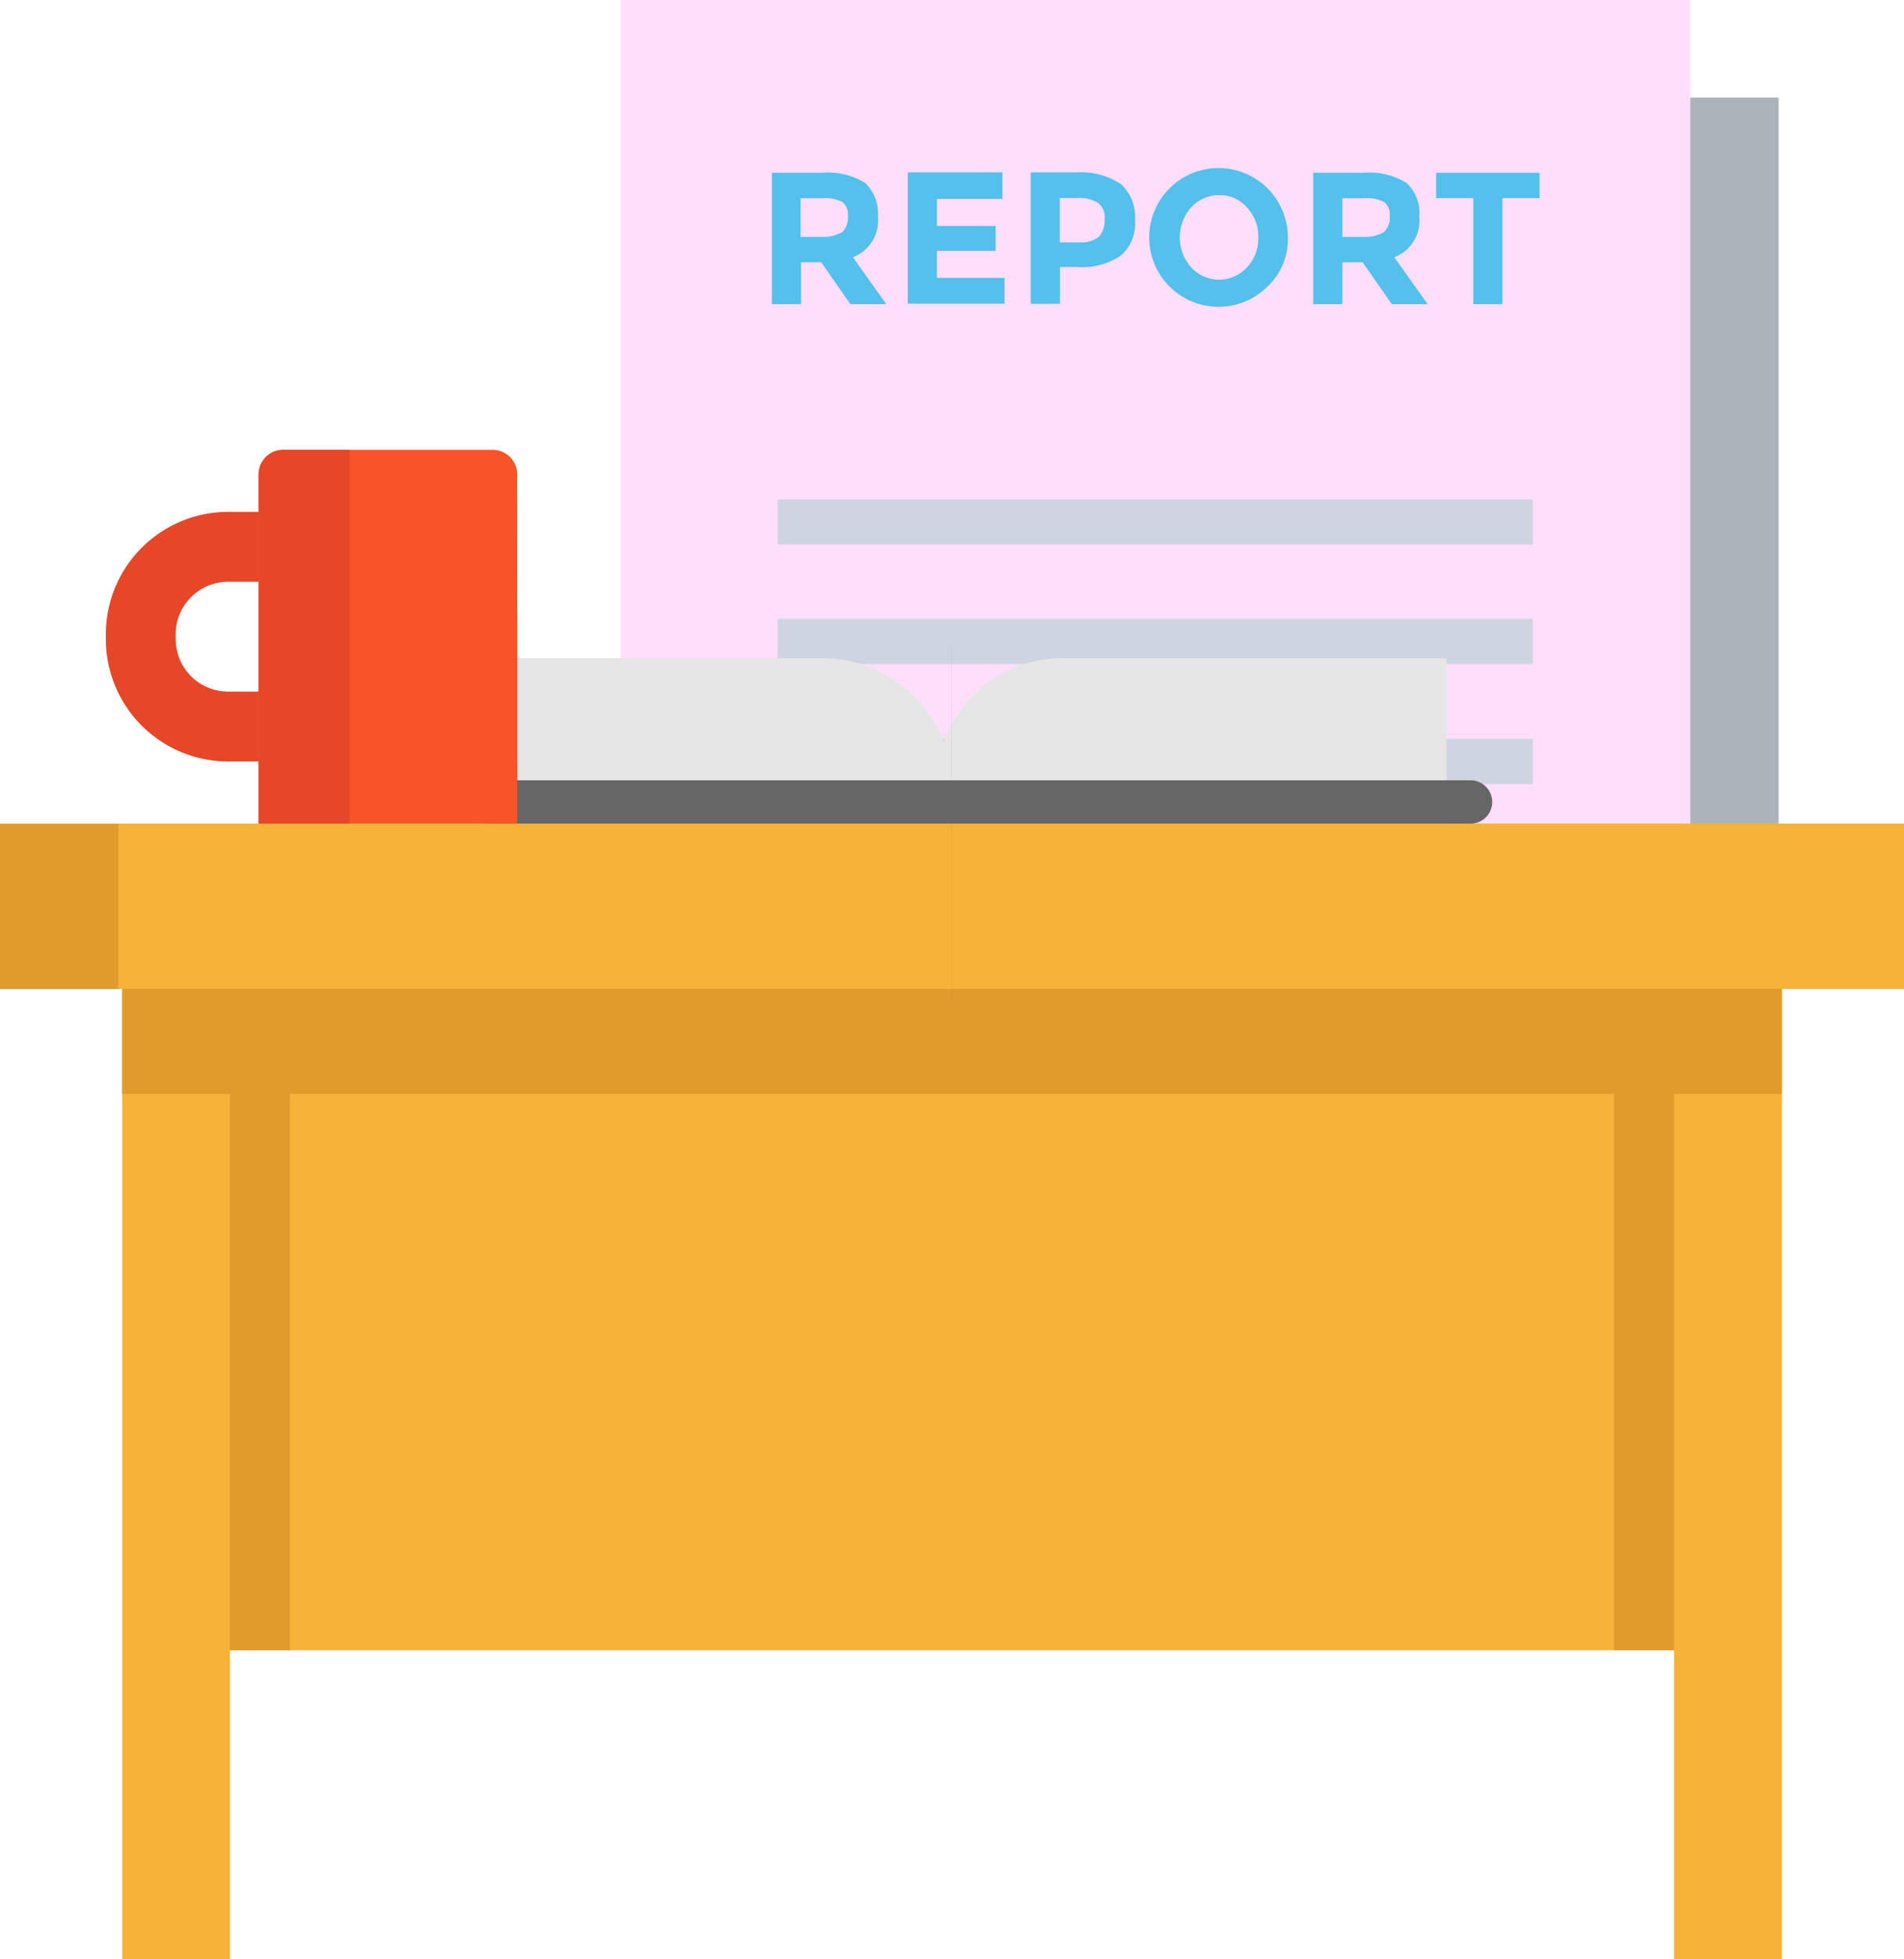 <svg xmlns="http://www.w3.org/2000/svg" width="80.206" height="82.499" viewBox="0 0 80.206 82.499"><defs><style>.a{fill:#acb3ba;}.b{fill:#ffdefc;}.c{fill:#ced5e0;}.d{fill:#54c0eb;}.e{fill:#f7b239;}.f{fill:#e6e6e6;}.g{fill:#e09b2d;}.h{fill:none;stroke:#333;stroke-linejoin:round;stroke-miterlimit:10;stroke-width:15px;}.i{fill:#666;}.j{fill:#e54728;}.k{fill:#f95428;}</style></defs><g transform="translate(-752.76 -967.353)"><g transform="translate(778.907 967.353)"><path class="a" d="M134.861,103.1v9.961H124.9V156.3h45.058V103.1Z" transform="translate(-121.182 -98.991)"/><path class="b" d="M113.961,133.2v-9.961H104V80h45.058v53.2Z" transform="translate(-104 -80)"/><g transform="translate(0 21.026)"><path class="c" d="M113.961,333.061,104,323.1h9.961Z" transform="translate(-104 -300.882)"/><rect class="c" width="31.805" height="1.903" transform="translate(6.617 0)"/><rect class="c" width="31.805" height="1.903" transform="translate(6.617 5.034)"/><rect class="c" width="31.805" height="1.903" transform="translate(6.617 10.086)"/><rect class="c" width="18.962" height="1.903" transform="translate(6.617 15.138)"/></g><g transform="translate(6.368 7.133)"><path class="d" d="M144.265,122.732a1.651,1.651,0,0,1-1.05,1.725l1.405,1.975h-1.512l-1.227-1.761h-.854v1.761H139.8V120.9h2.1a3.016,3.016,0,0,1,1.832.427A1.769,1.769,0,0,1,144.265,122.732Zm-1.494.658a.825.825,0,0,0,.231-.658.666.666,0,0,0-.231-.6,1.561,1.561,0,0,0-.836-.16h-.925V123.6h.907A1.508,1.508,0,0,0,142.771,123.39Z" transform="translate(-139.8 -120.758)"/><path class="d" d="M175.985,120.818v1.1h-2.757v1.138H175.7v1.05h-2.473v1.138h2.846v1.085H172V120.8h3.985Z" transform="translate(-166.272 -120.675)"/><path class="d" d="M204.907,121.3a1.881,1.881,0,0,1,.587,1.512,1.775,1.775,0,0,1-.6,1.494,2.893,2.893,0,0,1-1.832.48h-.729v1.548H201.1V120.8h1.957A3.024,3.024,0,0,1,204.907,121.3ZM204,123.486a1.082,1.082,0,0,0,.213-.729.741.741,0,0,0-.285-.676,1.536,1.536,0,0,0-.889-.2h-.712v1.868h.836A1.189,1.189,0,0,0,204,123.486Z" transform="translate(-190.196 -120.675)"/><path class="d" d="M234.363,125.01a2.921,2.921,0,1,1,.836-2.046A2.71,2.71,0,0,1,234.363,125.01Zm-.409-2.046a1.8,1.8,0,0,0-.48-1.263,1.5,1.5,0,0,0-1.174-.516,1.564,1.564,0,0,0-1.174.516,1.9,1.9,0,0,0,0,2.526,1.594,1.594,0,0,0,2.348,0A1.775,1.775,0,0,0,233.954,122.964Z" transform="translate(-213.462 -120.1)"/><path class="d" d="M272.465,122.732a1.651,1.651,0,0,1-1.049,1.725l1.405,1.975h-1.512l-1.227-1.761h-.854v1.761H268V120.9h2.1a3.015,3.015,0,0,1,1.832.427A1.712,1.712,0,0,1,272.465,122.732Zm-1.476.658a.825.825,0,0,0,.231-.658.666.666,0,0,0-.231-.6,1.561,1.561,0,0,0-.836-.16h-.925V123.6h.907A1.555,1.555,0,0,0,270.988,123.39Z" transform="translate(-245.195 -120.758)"/><path class="d" d="M299.893,121.967v4.465h-1.227v-4.465H297.1V120.9h4.358v1.067Z" transform="translate(-269.119 -120.758)"/></g></g><g transform="translate(752.76 986.293)"><path class="e" d="M61.591,140.261,40.1,137.784l-1.763.717-16.549-.717H18.613L10.9,140.261H0v6.962H5.146v40.859h4.54V175.068H70.521v13.015h4.54V147.224h5.146v-6.962Z" transform="translate(0 -124.524)"/><path class="f" d="M162.048,109.165a5.281,5.281,0,0,0-4.978,3.517,5.432,5.432,0,0,0-5.084-3.517H139.109v6.96h39.145v-6.96Z" transform="translate(-117.317 -100.388)"/><g transform="translate(0 15.738)"><path class="g" d="M2.493,153.6H4.987v6.962H0V153.6H2.493Z" transform="translate(0 -153.597)"/><rect class="g" width="69.914" height="4.424" transform="translate(5.146 6.962)"/></g><line class="h" x2="0.002" transform="translate(40.101 15.738)"/><g transform="translate(9.685 24.403)"><rect class="g" width="2.534" height="26.141" transform="translate(58.303)"/><rect class="g" width="2.534" height="26.141"/></g><path class="i" d="M126.67,141.96h41.336a.912.912,0,0,1,.912.912h0a.912.912,0,0,1-.912.912H126.67a.912.912,0,0,1-.912-.912h0A.911.911,0,0,1,126.67,141.96Z" transform="translate(-106.058 -128.045)"/><path class="j" d="M35.686,80.332H33.613a5.155,5.155,0,0,1-5.148-5.15v-.21a5.155,5.155,0,0,1,5.148-5.15h2.074v2.943H33.613a2.208,2.208,0,0,0-2.205,2.207v.21a2.209,2.209,0,0,0,2.205,2.207h2.074Z" transform="translate(-24.006 -67.209)"/><path class="k" d="M80.45,61.913v6.96h-10.9v-14.7a1.036,1.036,0,0,1,1.036-1.036h8.824a1.036,1.036,0,0,1,1.036,1.036Z" transform="translate(-58.658 -53.136)"/><path class="j" d="M73.387,61.913v6.96H69.554v-14.7a1.036,1.036,0,0,1,1.036-1.036h2.8Z" transform="translate(-58.658 -53.136)"/></g></g></svg>
